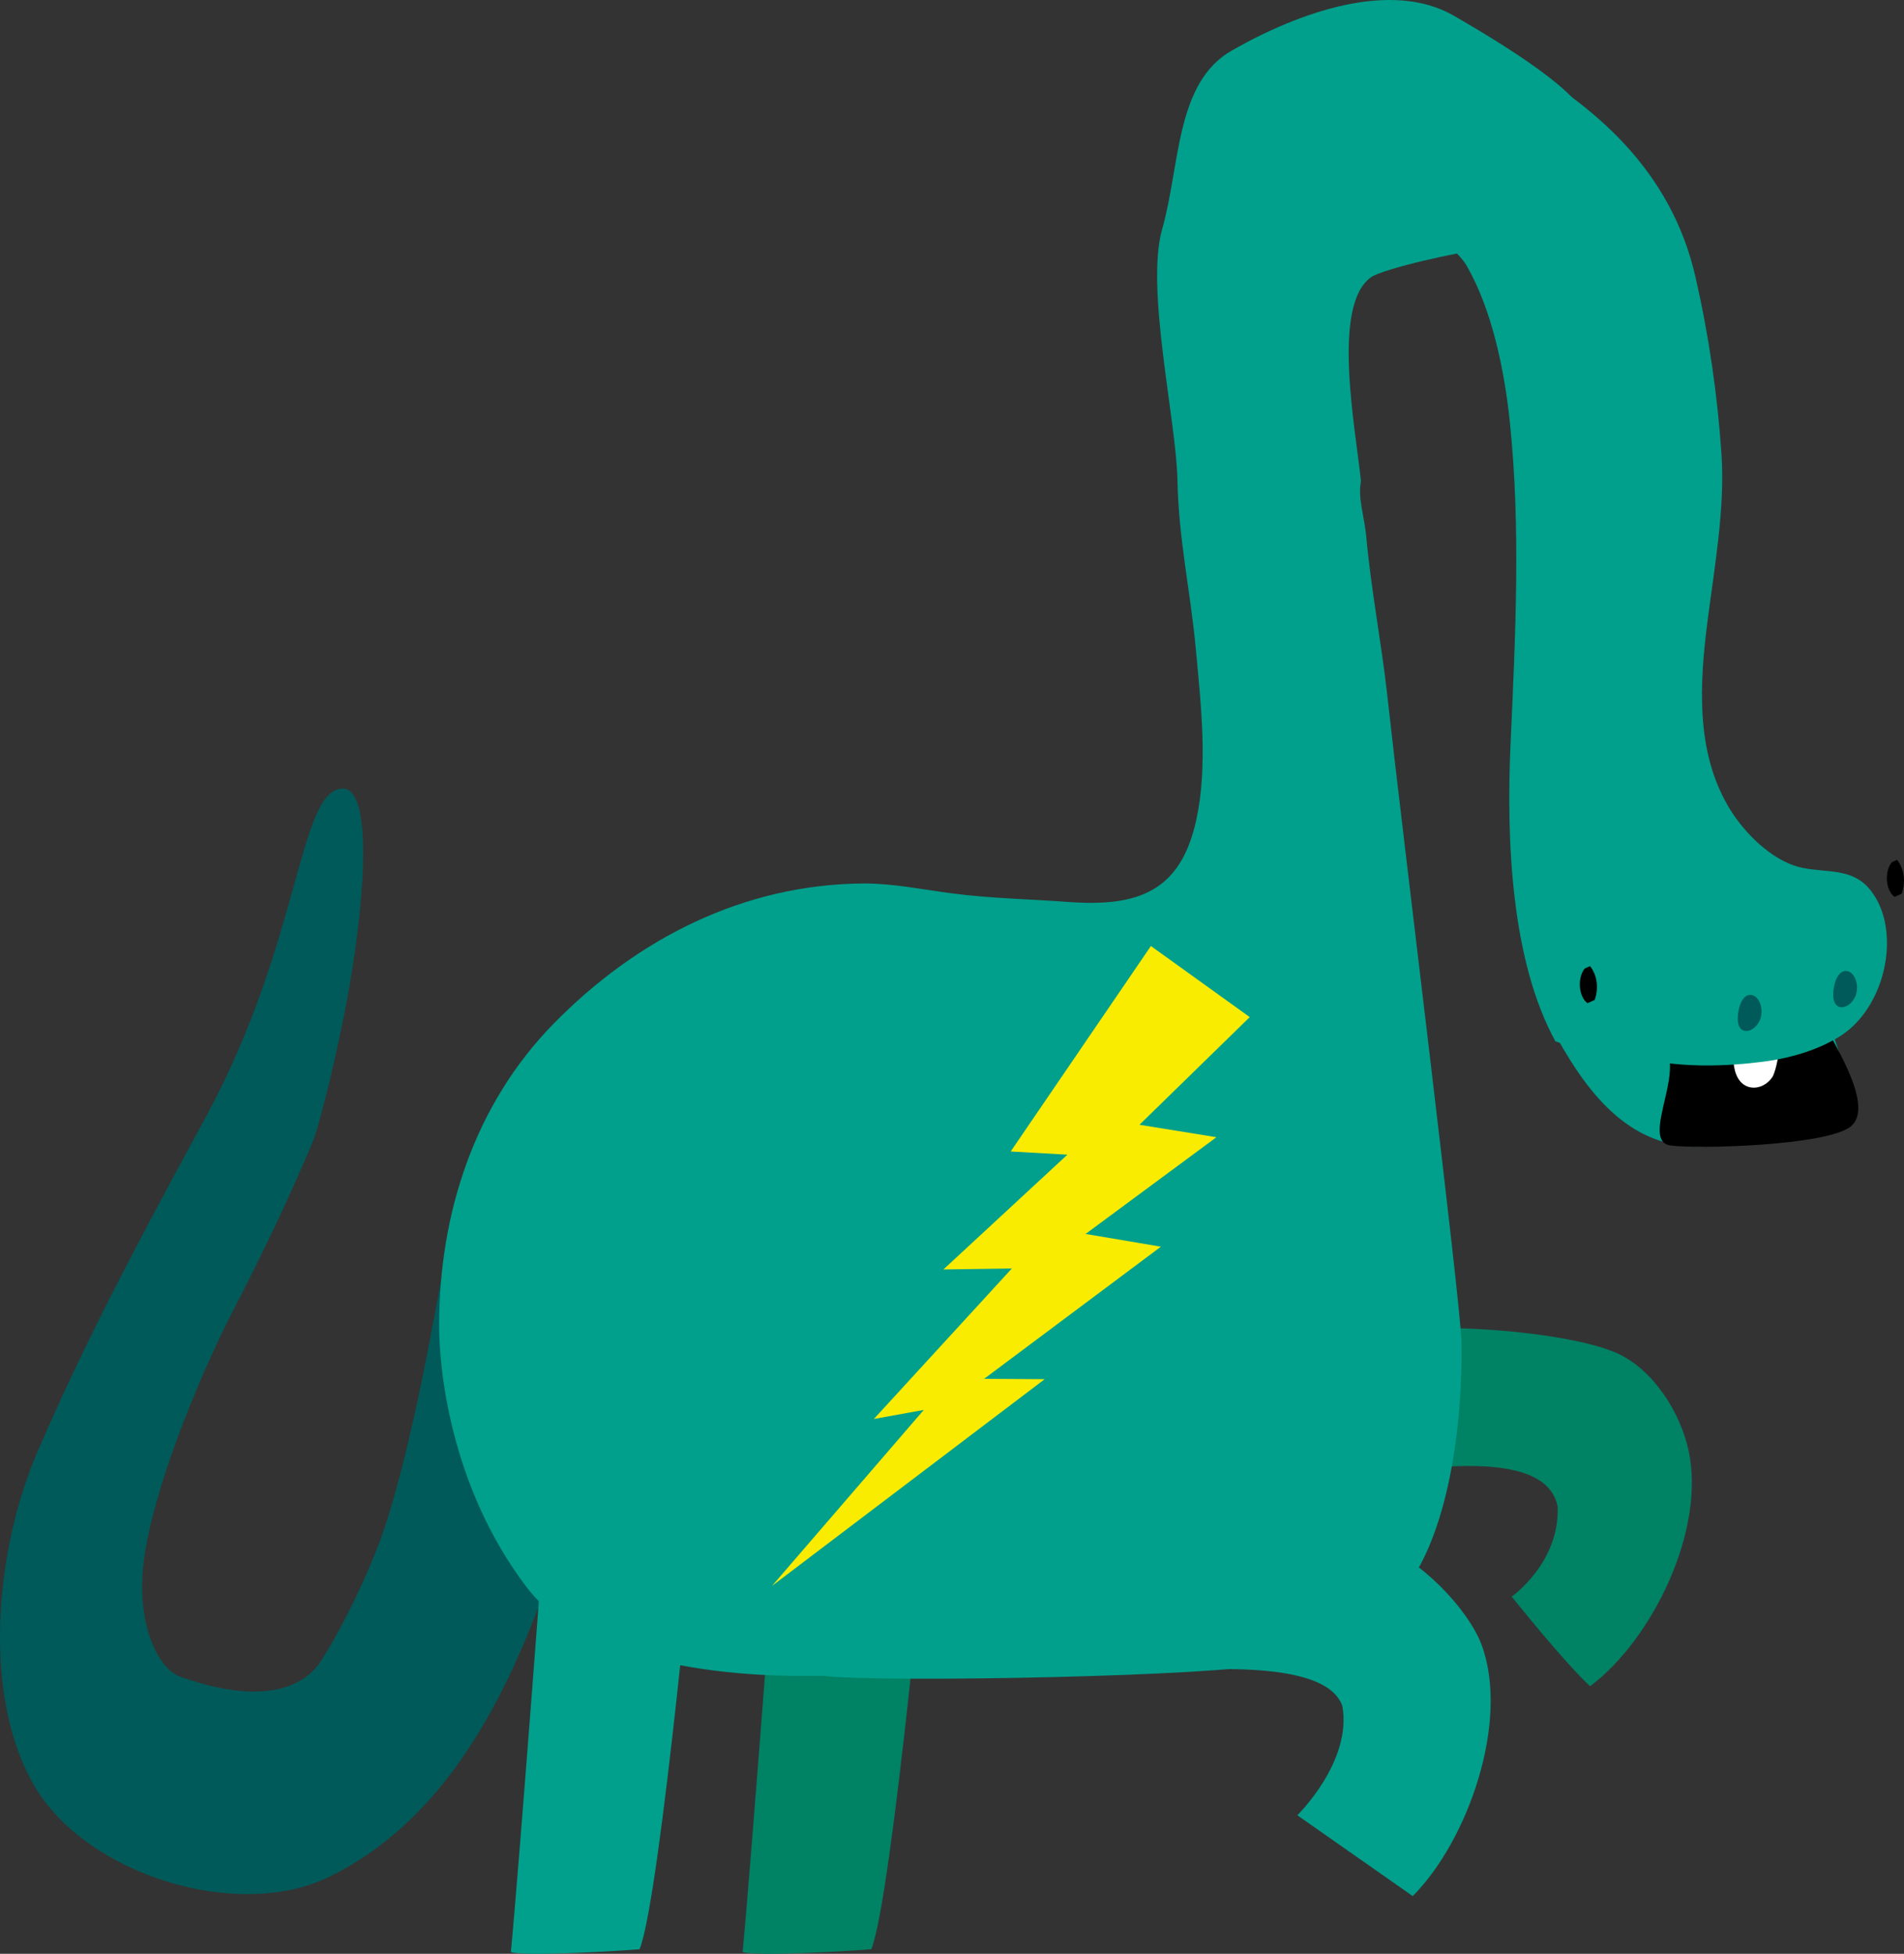 <svg version="1.1" xmlns="http://www.w3.org/2000/svg" xmlns:xlink="http://www.w3.org/1999/xlink" width="186.868" height="191.708" viewBox="0,0,186.868,191.708"><rect x="0" y="0" width="186.868" height="191.708" fill="#333333" stroke="none"/><g transform="translate(-142.163,-78.957)"><g data-paper-data="{&quot;isPaintingLayer&quot;:true}" stroke="none" stroke-linecap="butt" stroke-linejoin="miter" stroke-miterlimit="10" stroke-dasharray="" stroke-dashoffset="0" style="mix-blend-mode: normal"><path d="M298.222,244.415c-2.646,-2.47 -7.694,-8.8 -7.694,-8.8c0,0 4.722,-3.305 4.511,-8.83c-1.228,-6.155 -14.632,-3.69 -23.154,-2.335l-0.411,-13.955c8.547,-2.38 24.317,-1.01 29.33,1.21c3.694,1.645 6.291,5.92 7.088,9.585c1.684,7.79 -3.539,18.525 -9.67,23.125z" fill="#008264" fill-rule="evenodd" stroke-width="1"/><path d="M233.433,224.6c0,0 -3.695,40.495 -5.755,45.615c-1.524,0.135 -11.128,0.735 -12.632,0.285c0.867,-9.115 3.509,-44.5 3.509,-44.5z" fill="#008264" fill-rule="evenodd" stroke-width="1"/><path d="M175.716,156.335c2.802,-0.165 2.507,9.055 0.757,19.315c-0.927,5.395 -2.852,13.5 -3.654,15.425c-2.416,5.745 -5.078,11.28 -7.95,16.81c-1.113,2.115 -6.893,14.115 -8.442,23.195c-1.188,6.955 1.239,11.6 3.379,12.375c4.937,1.79 10.376,2.42 13.324,-0.81c1.027,-1.125 5.228,-8.61 7.153,-14.94c3.559,-11.705 5.228,-25.24 6.251,-27.705c1.574,-3.83 11.604,9.885 15.589,16.305c-4.651,9.275 -8.296,37.38 -27.66,46.81c-9.023,4.405 -23.84,-0.215 -28.928,-8.93c-5.193,-8.905 -3.81,-23.135 0.245,-32.63c4.848,-11.345 10.677,-22.11 16.582,-33c9.329,-17.17 9.078,-31.97 13.354,-32.22z" fill="#005a5a" fill-rule="evenodd" stroke-width="1"/><path d="M210.685,224.605c0,0 -3.689,40.495 -5.75,45.61c-1.523,0.135 -11.128,0.735 -12.632,0.285c0.868,-9.115 3.509,-44.5 3.509,-44.5z" fill="#00a08c" fill-rule="evenodd" stroke-width="1"/><path d="M260.747,242.74v-12.92c6.848,-0.285 13.685,-0.08 16.728,0.785c3.889,1.105 8.797,6.235 10.1,9.745c2.777,7.5 -1.343,19.23 -6.762,24.65l-11.324,-7.93c0,0 5.409,-5.28 4.417,-10.725c-1.078,-3.06 -6.773,-3.74 -13.159,-3.605z" fill="#00a08c" fill-rule="evenodd" stroke-width="1"/><path d="M322.028,180.356c0.117,0.219 0.783,2.37 0.839,2.478c-0.456,7.195 -8.15,8.441 -13.608,8.622c-6.935,0.235 -11.038,-4.867 -14.246,-10.603z" fill="#00a08c" fill-rule="evenodd" stroke-width="1"/><path d="M321.371,179.622c-0.031,0.598 5.037,7.784 2.427,9.87c-2.344,1.877 -15.007,2.234 -17.71,1.854c-0.157,-0.023 -0.293,-0.065 -0.41,-0.124c-1.171,-0.592 -0.432,-2.896 0.058,-5.157c0.318,-1.468 0.53,-2.917 0.046,-3.868z" fill="#000000" fill-rule="evenodd" stroke-width="1"/><path d="M316.809,181.879c0,0 -0.283,2.059 -0.688,2.741c-0.601,0.926 -1.719,1.308 -2.592,0.885c-1.254,-0.591 -1.237,-2.538 -1.237,-2.538z" fill="#ffffff" fill-rule="evenodd" stroke-width="1"/><path d="M289.921,84.366c8.922,4.877 16.281,11.431 18.642,21.76c1.307,5.7 2.164,11.556 2.562,17.513c0.333,5.216 -0.684,10.877 -1.362,16.145c-0.83,6.394 -1.127,12.808 1.933,18.148c1.38,2.42 3.853,4.991 6.481,5.93c2.445,0.875 5.349,0.046 7.27,2.105c3.434,3.68 2.048,11.568 -2.59,14.596c-2.084,1.353 -4.812,2.163 -7.113,2.492c-1.61,0.224 -7.254,0.999 -12.517,-0.235c-3.688,-0.867 -5.277,-0.562 -8.411,-1.687c-4.321,-7.902 -4.825,-19.607 -4.405,-29.045c0.477,-10.639 1.027,-21.39 -0.075,-31.812c-0.544,-5.131 -1.75,-10.898 -4.202,-15.205c-1.344,-2.361 -7.126,-5.962 -9.843,-6.127c0.256,-1.901 1.267,-4.543 1.544,-6.443c0.479,-3.285 0.238,-1.009 0.665,-4.268c0.286,-2.014 1.693,-4.544 2.084,-6.755c0.089,-0.503 0.168,-0.973 0.126,-1.433c2.216,1.208 -0.414,-0.352 2.615,0.575c0.279,0.085 1.115,-0.032 1.369,0.108c0.255,0.14 5.227,3.636 5.227,3.636z" fill="#00a08c" fill-rule="nonzero" stroke-width="1"/><path d="M312.761,178.312c0.412,-2.703 2.366,-1.902 2.284,0.011c-0.073,1.911 -2.715,2.845 -2.284,-0.011z" fill="#005a5a" fill-rule="evenodd" stroke-width="1"/><path d="M322.132,175.966c0.412,-2.703 2.366,-1.902 2.284,0.011c-0.079,1.941 -2.714,2.86 -2.284,-0.011z" fill="#005a5a" fill-rule="evenodd" stroke-width="1"/><path d="M327.842,163.557l0.51,-0.229c0.382,0.484 0.607,1.079 0.664,1.714c0.047,0.52 -0.019,1.066 -0.203,1.598l-0.702,0.325c-0.885,-0.621 -1.03,-2.517 -0.27,-3.407z" fill="#000000" fill-rule="evenodd" stroke-width="1"/><path d="M297.704,173.982l0.515,-0.23c0.694,0.88 0.867,2.129 0.458,3.313l-0.703,0.325c-0.885,-0.621 -1.024,-2.513 -0.27,-3.407z" fill="#000000" fill-rule="evenodd" stroke-width="1"/><path d="M196.494,179.403c8.156,-8.315 18.627,-13.705 30.492,-13.76c2.858,0 5.73,0.595 8.557,0.965c3.79,0.5 7.655,0.57 11.469,0.85c6.818,0.5 11.028,-1 12.562,-8.065c1.148,-5.22 0.456,-11.33 -0.035,-16.625c-0.541,-5.91 -1.694,-10.76 -1.815,-16.7c-0.12,-5.94 -3.165,-18.81 -1.496,-24.64c1.775,-6.24 1.288,-14.355 6.832,-17.515c6.679,-3.81 15.669,-6.961 21.819,-3.399c6.536,3.785 13.667,8.417 13.043,10.924c-0.749,3.29 -9.752,4.248 -10.573,7.547c-0.49,1.965 0.159,2.622 -0.31,4.592c-1.197,-0.028 -9.117,1.731 -10.32,2.585c-3.9,2.77 -1.503,14.883 -0.986,20c-0.324,1.689 0.349,3.531 0.521,5.443c0.459,5.095 1.524,10.691 2.023,15.232c1.478,13.44 7.248,59.94 7.318,63.735c0.156,7.87 -1.203,19.395 -6.06,24.915c-4.857,5.52 -10.261,5.72 -13.229,6.73c-3.479,1.185 -37.385,1.875 -43.33,1.18c-0.14,-0.12 -21.579,1.245 -29.139,-8.72c-7.559,-9.965 -8.581,-21.605 -8.576,-25.695c0.015,-10.915 3.433,-21.605 11.233,-29.58z" fill="#00a08c" fill-rule="nonzero" stroke-width="1"/><path d="M256.099,201.283l-17.352,12.965l5.945,0.036l-26.761,20.283l14.897,-17.269l-4.901,0.89l13.543,-14.767l-6.717,0.094l12.169,-11.261l-5.565,-0.315l13.761,-20.158l9.701,6.975l-10.824,10.564l7.555,1.22l-12.842,9.492l7.392,1.251" fill="#faec00" fill-rule="nonzero" stroke-width="0.663"/></g></g></svg>